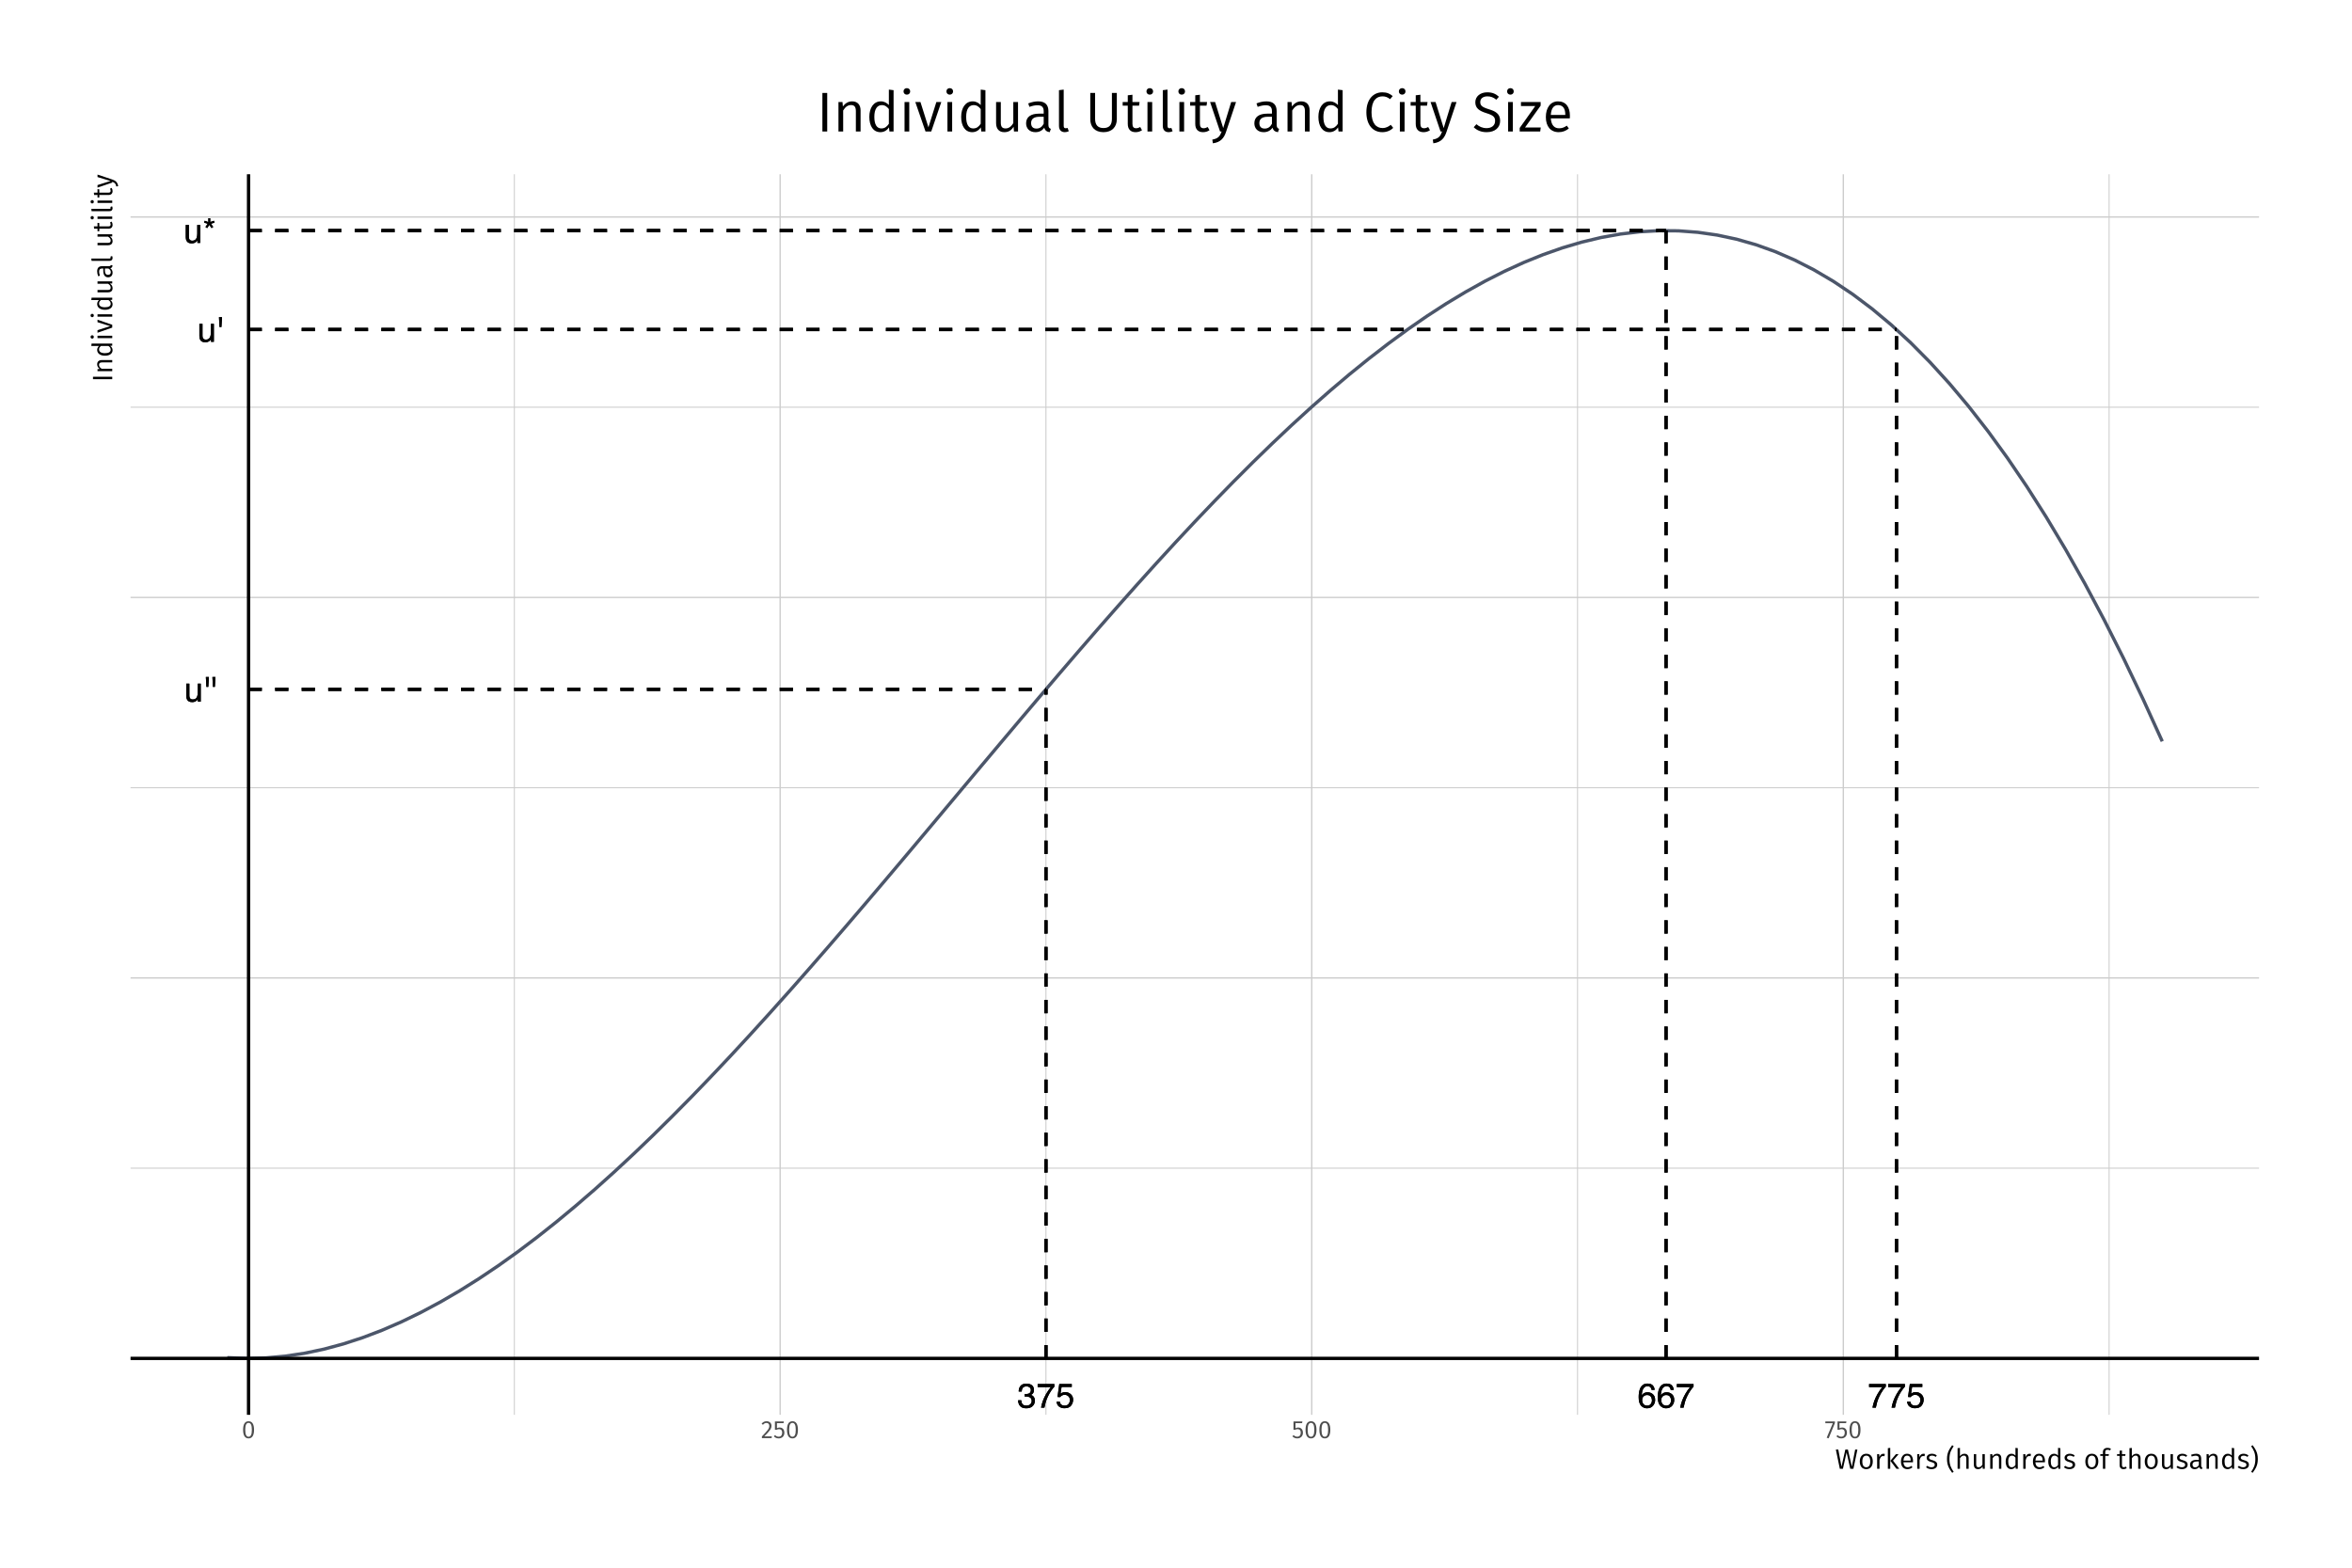 <?xml version="1.0" encoding="UTF-8"?>
<svg xmlns="http://www.w3.org/2000/svg" xmlns:xlink="http://www.w3.org/1999/xlink" width="756pt" height="504pt" viewBox="0 0 756 504" version="1.1">
<defs>
<g>
<symbol overflow="visible" id="glyph0-0">
<path style="stroke:none;" d="M 0.359 0 L 0.359 -7.922 L 6.641 -7.922 L 6.641 0 Z M 5.656 -1 L 5.656 -6.938 L 1.344 -6.938 L 1.344 -1 Z M 5.656 -1 "/>
</symbol>
<symbol overflow="visible" id="glyph0-1">
<path style="stroke:none;" d="M 1.688 -5.781 L 1.688 -1.938 C 1.688 -1.645 1.734 -1.406 1.828 -1.219 C 1.992 -0.875 2.312 -0.703 2.781 -0.703 C 3.457 -0.703 3.922 -1.004 4.172 -1.609 C 4.305 -1.93 4.375 -2.375 4.375 -2.938 L 4.375 -5.781 L 5.344 -5.781 L 5.344 0 L 4.422 0 L 4.438 -0.859 C 4.312 -0.629 4.156 -0.441 3.969 -0.297 C 3.594 0.004 3.141 0.156 2.609 0.156 C 1.785 0.156 1.227 -0.117 0.938 -0.672 C 0.77 -0.961 0.688 -1.352 0.688 -1.844 L 0.688 -5.781 Z M 3.016 -5.922 Z M 3.016 -5.922 "/>
</symbol>
<symbol overflow="visible" id="glyph0-2">
<path style="stroke:none;" d="M 1.828 -7.922 L 1.641 -4.75 L 1.016 -4.75 L 0.844 -7.922 Z M 1.828 -7.922 "/>
</symbol>
<symbol overflow="visible" id="glyph0-3">
<path style="stroke:none;" d="M 2.875 0.203 C 1.957 0.203 1.289 -0.047 0.875 -0.547 C 0.469 -1.047 0.266 -1.656 0.266 -2.375 L 1.281 -2.375 C 1.32 -1.875 1.414 -1.508 1.562 -1.281 C 1.812 -0.875 2.266 -0.672 2.922 -0.672 C 3.43 -0.672 3.844 -0.805 4.156 -1.078 C 4.469 -1.359 4.625 -1.711 4.625 -2.141 C 4.625 -2.672 4.457 -3.039 4.125 -3.25 C 3.801 -3.469 3.348 -3.578 2.766 -3.578 C 2.703 -3.578 2.633 -3.578 2.562 -3.578 C 2.5 -3.578 2.438 -3.57 2.375 -3.562 L 2.375 -4.422 C 2.477 -4.41 2.562 -4.398 2.625 -4.391 C 2.695 -4.391 2.77 -4.391 2.844 -4.391 C 3.207 -4.391 3.508 -4.445 3.75 -4.562 C 4.156 -4.77 4.359 -5.129 4.359 -5.641 C 4.359 -6.023 4.219 -6.32 3.938 -6.531 C 3.664 -6.738 3.352 -6.844 3 -6.844 C 2.344 -6.844 1.895 -6.629 1.656 -6.203 C 1.52 -5.961 1.441 -5.625 1.422 -5.188 L 0.453 -5.188 C 0.453 -5.758 0.566 -6.25 0.797 -6.656 C 1.191 -7.375 1.891 -7.734 2.891 -7.734 C 3.68 -7.734 4.289 -7.555 4.719 -7.203 C 5.145 -6.859 5.359 -6.352 5.359 -5.688 C 5.359 -5.207 5.234 -4.82 4.984 -4.531 C 4.828 -4.344 4.625 -4.195 4.375 -4.094 C 4.781 -3.988 5.094 -3.773 5.312 -3.453 C 5.539 -3.141 5.656 -2.75 5.656 -2.281 C 5.656 -1.551 5.41 -0.953 4.922 -0.484 C 4.441 -0.023 3.758 0.203 2.875 0.203 Z M 2.875 0.203 "/>
</symbol>
<symbol overflow="visible" id="glyph0-4">
<path style="stroke:none;" d="M 5.781 -7.594 L 5.781 -6.75 C 5.531 -6.508 5.195 -6.086 4.781 -5.484 C 4.375 -4.891 4.008 -4.25 3.688 -3.562 C 3.375 -2.883 3.141 -2.27 2.984 -1.719 C 2.879 -1.363 2.742 -0.789 2.578 0 L 1.5 0 C 1.75 -1.477 2.289 -2.945 3.125 -4.406 C 3.613 -5.258 4.129 -6 4.672 -6.625 L 0.406 -6.625 L 0.406 -7.594 Z M 5.781 -7.594 "/>
</symbol>
<symbol overflow="visible" id="glyph0-5">
<path style="stroke:none;" d="M 1.359 -1.969 C 1.43 -1.414 1.691 -1.031 2.141 -0.812 C 2.367 -0.707 2.633 -0.656 2.938 -0.656 C 3.508 -0.656 3.93 -0.836 4.203 -1.203 C 4.484 -1.578 4.625 -1.984 4.625 -2.422 C 4.625 -2.961 4.457 -3.379 4.125 -3.672 C 3.801 -3.973 3.41 -4.125 2.953 -4.125 C 2.617 -4.125 2.332 -4.055 2.094 -3.922 C 1.852 -3.797 1.648 -3.617 1.484 -3.391 L 0.641 -3.438 L 1.219 -7.594 L 5.234 -7.594 L 5.234 -6.656 L 1.953 -6.656 L 1.625 -4.516 C 1.801 -4.648 1.973 -4.75 2.141 -4.812 C 2.422 -4.938 2.754 -5 3.141 -5 C 3.848 -5 4.445 -4.77 4.938 -4.312 C 5.426 -3.852 5.672 -3.273 5.672 -2.578 C 5.672 -1.848 5.445 -1.203 5 -0.641 C 4.551 -0.086 3.832 0.188 2.844 0.188 C 2.207 0.188 1.645 0.008 1.156 -0.344 C 0.676 -0.695 0.41 -1.238 0.359 -1.969 Z M 1.359 -1.969 "/>
</symbol>
<symbol overflow="visible" id="glyph0-6">
<path style="stroke:none;" d="M 2.422 -7.922 L 2.422 -6.719 L 3.609 -7.125 L 3.812 -6.531 L 2.641 -6.156 L 3.375 -5.141 L 2.844 -4.75 L 2.125 -5.797 L 1.422 -4.75 L 0.875 -5.141 L 1.609 -6.156 L 0.422 -6.531 L 0.641 -7.125 L 1.797 -6.703 L 1.797 -7.922 Z M 2.422 -7.922 "/>
</symbol>
<symbol overflow="visible" id="glyph0-7">
<path style="stroke:none;" d="M 3.234 -7.75 C 4.098 -7.75 4.695 -7.523 5.031 -7.078 C 5.375 -6.629 5.547 -6.172 5.547 -5.703 L 4.578 -5.703 C 4.523 -6.004 4.438 -6.242 4.312 -6.422 C 4.07 -6.742 3.719 -6.906 3.25 -6.906 C 2.707 -6.906 2.273 -6.656 1.953 -6.156 C 1.629 -5.656 1.453 -4.938 1.422 -4 C 1.641 -4.32 1.922 -4.566 2.266 -4.734 C 2.566 -4.879 2.91 -4.953 3.297 -4.953 C 3.941 -4.953 4.504 -4.742 4.984 -4.328 C 5.473 -3.91 5.719 -3.289 5.719 -2.469 C 5.719 -1.77 5.488 -1.148 5.031 -0.609 C 4.57 -0.066 3.922 0.203 3.078 0.203 C 2.348 0.203 1.723 -0.07 1.203 -0.625 C 0.68 -1.176 0.422 -2.098 0.422 -3.391 C 0.422 -4.348 0.535 -5.164 0.766 -5.844 C 1.211 -7.113 2.035 -7.75 3.234 -7.75 Z M 3.156 -0.656 C 3.664 -0.656 4.047 -0.828 4.297 -1.172 C 4.555 -1.516 4.688 -1.922 4.688 -2.391 C 4.688 -2.785 4.57 -3.16 4.344 -3.516 C 4.113 -3.879 3.703 -4.062 3.109 -4.062 C 2.691 -4.062 2.328 -3.922 2.016 -3.641 C 1.703 -3.367 1.547 -2.953 1.547 -2.391 C 1.547 -1.898 1.688 -1.488 1.969 -1.156 C 2.258 -0.82 2.656 -0.656 3.156 -0.656 Z M 3.156 -0.656 "/>
</symbol>
<symbol overflow="visible" id="glyph1-0">
<path style="stroke:none;" d="M 4.344 -8.406 L 0.984 -8.406 L 0.984 2.797 L 4.344 2.797 Z M 3.906 -7.984 L 3.906 2.391 L 1.422 2.391 L 1.422 -7.984 Z M 2.594 -3.609 C 2.281 -3.609 1.844 -3.516 1.844 -3.297 C 1.844 -3.188 1.922 -3.109 2.047 -3.109 C 2.078 -3.109 2.109 -3.125 2.141 -3.141 C 2.281 -3.203 2.391 -3.219 2.562 -3.219 C 2.953 -3.219 3.047 -2.984 3.047 -2.672 C 3.047 -2.25 2.891 -2.094 2.312 -2.062 L 2.312 -1.391 C 2.312 -1.266 2.422 -1.188 2.516 -1.188 C 2.609 -1.188 2.719 -1.266 2.719 -1.391 L 2.719 -1.75 C 3.25 -1.828 3.484 -2.125 3.484 -2.688 C 3.484 -3.172 3.281 -3.609 2.594 -3.609 Z M 2.516 -0.953 C 2.359 -0.953 2.234 -0.844 2.234 -0.688 C 2.234 -0.516 2.359 -0.391 2.516 -0.391 C 2.688 -0.391 2.797 -0.516 2.797 -0.688 C 2.797 -0.844 2.688 -0.953 2.516 -0.953 Z M 2.516 -0.953 "/>
</symbol>
<symbol overflow="visible" id="glyph1-1">
<path style="stroke:none;" d="M 2.219 -5.422 C 1.047 -5.422 0.469 -4.453 0.469 -2.672 C 0.469 -0.891 1.047 0.094 2.219 0.094 C 3.406 0.094 3.984 -0.891 3.984 -2.656 C 3.984 -4.453 3.406 -5.422 2.219 -5.422 Z M 2.219 -4.891 C 2.906 -4.891 3.281 -4.25 3.281 -2.656 C 3.281 -1.078 2.906 -0.438 2.219 -0.438 C 1.531 -0.438 1.156 -1.078 1.156 -2.672 C 1.156 -4.25 1.531 -4.891 2.219 -4.891 Z M 2.219 -4.891 "/>
</symbol>
<symbol overflow="visible" id="glyph1-2">
<path style="stroke:none;" d="M 1.812 -5.422 C 1.156 -5.422 0.641 -5.156 0.219 -4.625 L 0.656 -4.281 C 1.016 -4.688 1.312 -4.875 1.781 -4.875 C 2.312 -4.875 2.688 -4.531 2.688 -3.938 C 2.688 -3.062 2.219 -2.531 0.312 -0.531 L 0.312 0 L 3.438 0 L 3.516 -0.562 L 1.094 -0.562 C 2.766 -2.266 3.391 -2.953 3.391 -3.969 C 3.391 -4.797 2.781 -5.422 1.812 -5.422 Z M 1.812 -5.422 "/>
</symbol>
<symbol overflow="visible" id="glyph1-3">
<path style="stroke:none;" d="M 3.438 -5.344 L 0.578 -5.344 L 0.578 -2.672 L 1.109 -2.672 C 1.375 -2.812 1.594 -2.875 1.891 -2.875 C 2.469 -2.875 2.906 -2.562 2.906 -1.734 C 2.906 -0.922 2.469 -0.453 1.781 -0.453 C 1.297 -0.453 0.953 -0.625 0.625 -0.969 L 0.219 -0.578 C 0.625 -0.156 1.109 0.094 1.781 0.094 C 2.891 0.094 3.609 -0.641 3.609 -1.719 C 3.609 -2.766 3 -3.406 2.094 -3.406 C 1.797 -3.406 1.5 -3.328 1.219 -3.188 L 1.219 -4.812 L 3.344 -4.812 Z M 3.438 -5.344 "/>
</symbol>
<symbol overflow="visible" id="glyph1-4">
<path style="stroke:none;" d="M 3.281 -5.344 L 0.203 -5.344 L 0.203 -4.797 L 2.609 -4.797 L 0.641 -0.125 L 1.266 0.078 L 3.281 -4.844 Z M 3.281 -5.344 "/>
</symbol>
<symbol overflow="visible" id="glyph2-0">
<path style="stroke:none;" d="M 4.891 -9.453 L 1.109 -9.453 L 1.109 3.156 L 4.891 3.156 Z M 4.406 -8.984 L 4.406 2.688 L 1.609 2.688 L 1.609 -8.984 Z M 2.922 -4.062 C 2.562 -4.062 2.078 -3.953 2.078 -3.703 C 2.078 -3.594 2.156 -3.5 2.297 -3.5 C 2.328 -3.5 2.359 -3.516 2.406 -3.531 C 2.562 -3.594 2.688 -3.625 2.875 -3.625 C 3.328 -3.625 3.422 -3.359 3.422 -3 C 3.422 -2.531 3.266 -2.344 2.609 -2.312 L 2.609 -1.562 C 2.609 -1.422 2.719 -1.344 2.828 -1.344 C 2.938 -1.344 3.062 -1.422 3.062 -1.562 L 3.062 -1.969 C 3.656 -2.047 3.922 -2.391 3.922 -3.031 C 3.922 -3.562 3.688 -4.062 2.922 -4.062 Z M 2.828 -1.078 C 2.656 -1.078 2.516 -0.938 2.516 -0.766 C 2.516 -0.578 2.656 -0.438 2.828 -0.438 C 3.016 -0.438 3.156 -0.578 3.156 -0.766 C 3.156 -0.938 3.016 -1.078 2.828 -1.078 Z M 2.828 -1.078 "/>
</symbol>
<symbol overflow="visible" id="glyph2-1">
<path style="stroke:none;" d="M 7.156 -6.188 L 6.438 -6.188 L 5.375 -0.688 L 4.109 -6.188 L 3.281 -6.188 L 2.047 -0.688 L 1.016 -6.188 L 0.234 -6.188 L 1.516 0 L 2.5 0 L 3.688 -5.281 L 4.875 0 L 5.875 0 Z M 7.156 -6.188 "/>
</symbol>
<symbol overflow="visible" id="glyph2-2">
<path style="stroke:none;" d="M 2.625 -4.844 C 1.297 -4.844 0.531 -3.844 0.531 -2.359 C 0.531 -0.859 1.281 0.109 2.609 0.109 C 3.938 0.109 4.703 -0.891 4.703 -2.375 C 4.703 -3.891 3.953 -4.844 2.625 -4.844 Z M 2.625 -4.234 C 3.438 -4.234 3.891 -3.625 3.891 -2.375 C 3.891 -1.109 3.422 -0.5 2.609 -0.5 C 1.797 -0.5 1.344 -1.109 1.344 -2.359 C 1.344 -3.625 1.812 -4.234 2.625 -4.234 Z M 2.625 -4.234 "/>
</symbol>
<symbol overflow="visible" id="glyph2-3">
<path style="stroke:none;" d="M 2.875 -4.844 C 2.297 -4.844 1.859 -4.469 1.609 -3.75 L 1.531 -4.734 L 0.875 -4.734 L 0.875 0 L 1.641 0 L 1.641 -2.766 C 1.859 -3.688 2.203 -4.109 2.797 -4.109 C 2.969 -4.109 3.062 -4.094 3.219 -4.047 L 3.344 -4.781 C 3.219 -4.828 3.047 -4.844 2.875 -4.844 Z M 2.875 -4.844 "/>
</symbol>
<symbol overflow="visible" id="glyph2-4">
<path style="stroke:none;" d="M 1.641 -6.734 L 0.875 -6.641 L 0.875 0 L 1.641 0 Z M 4.344 -4.734 L 3.484 -4.734 L 1.688 -2.578 L 3.641 0 L 4.547 0 L 2.531 -2.641 Z M 4.344 -4.734 "/>
</symbol>
<symbol overflow="visible" id="glyph2-5">
<path style="stroke:none;" d="M 4.406 -2.516 C 4.406 -3.953 3.75 -4.844 2.469 -4.844 C 1.266 -4.844 0.531 -3.812 0.531 -2.328 C 0.531 -0.812 1.297 0.109 2.594 0.109 C 3.25 0.109 3.766 -0.109 4.234 -0.484 L 3.891 -0.938 C 3.484 -0.641 3.125 -0.516 2.656 -0.516 C 1.938 -0.516 1.406 -0.969 1.328 -2.109 L 4.391 -2.109 C 4.391 -2.203 4.406 -2.359 4.406 -2.516 Z M 3.656 -2.656 L 1.328 -2.656 C 1.391 -3.766 1.844 -4.234 2.5 -4.234 C 3.281 -4.234 3.656 -3.688 3.656 -2.734 Z M 3.656 -2.656 "/>
</symbol>
<symbol overflow="visible" id="glyph2-6">
<path style="stroke:none;" d="M 2.141 -4.844 C 1.172 -4.844 0.453 -4.297 0.453 -3.562 C 0.453 -2.891 0.859 -2.469 1.875 -2.203 C 2.812 -1.938 3.062 -1.766 3.062 -1.266 C 3.062 -0.797 2.641 -0.5 2 -0.5 C 1.469 -0.5 1.047 -0.688 0.656 -0.969 L 0.25 -0.516 C 0.672 -0.156 1.219 0.109 2.031 0.109 C 2.984 0.109 3.859 -0.344 3.859 -1.312 C 3.859 -2.141 3.297 -2.516 2.297 -2.781 C 1.516 -2.984 1.234 -3.172 1.234 -3.578 C 1.234 -3.984 1.609 -4.234 2.156 -4.234 C 2.609 -4.234 2.969 -4.109 3.391 -3.828 L 3.719 -4.297 C 3.266 -4.641 2.781 -4.844 2.141 -4.844 Z M 2.141 -4.844 "/>
</symbol>
<symbol overflow="visible" id="glyph2-7">
<path style="stroke:none;" d=""/>
</symbol>
<symbol overflow="visible" id="glyph2-8">
<path style="stroke:none;" d="M 2.047 -7.594 C 1.172 -6.344 0.391 -5.281 0.391 -3.156 C 0.391 -1.031 1.172 0.047 2.047 1.281 L 2.531 0.969 C 1.719 -0.234 1.172 -1.219 1.172 -3.156 C 1.172 -5.094 1.719 -6.062 2.531 -7.266 Z M 2.047 -7.594 "/>
</symbol>
<symbol overflow="visible" id="glyph2-9">
<path style="stroke:none;" d="M 3.078 -4.844 C 2.469 -4.844 1.984 -4.531 1.641 -4.062 L 1.641 -6.719 L 0.875 -6.641 L 0.875 0 L 1.641 0 L 1.641 -3.391 C 1.969 -3.891 2.344 -4.25 2.891 -4.25 C 3.375 -4.25 3.688 -4.016 3.688 -3.281 L 3.688 0 L 4.438 0 L 4.438 -3.391 C 4.438 -4.281 3.938 -4.844 3.078 -4.844 Z M 3.078 -4.844 "/>
</symbol>
<symbol overflow="visible" id="glyph2-10">
<path style="stroke:none;" d="M 4.359 -4.734 L 3.594 -4.734 L 3.594 -1.344 C 3.297 -0.844 2.906 -0.5 2.359 -0.5 C 1.828 -0.5 1.594 -0.75 1.594 -1.422 L 1.594 -4.734 L 0.844 -4.734 L 0.844 -1.344 C 0.844 -0.406 1.328 0.109 2.156 0.109 C 2.844 0.109 3.297 -0.188 3.641 -0.766 L 3.703 0 L 4.359 0 Z M 4.359 -4.734 "/>
</symbol>
<symbol overflow="visible" id="glyph2-11">
<path style="stroke:none;" d="M 3.078 -4.844 C 2.438 -4.844 1.938 -4.516 1.594 -4.016 L 1.531 -4.734 L 0.875 -4.734 L 0.875 0 L 1.641 0 L 1.641 -3.375 C 1.969 -3.891 2.344 -4.25 2.891 -4.25 C 3.391 -4.25 3.688 -4.016 3.688 -3.281 L 3.688 0 L 4.438 0 L 4.438 -3.391 C 4.438 -4.297 3.938 -4.844 3.078 -4.844 Z M 3.078 -4.844 "/>
</symbol>
<symbol overflow="visible" id="glyph2-12">
<path style="stroke:none;" d="M 3.719 -6.734 L 3.719 -4.25 C 3.406 -4.578 3 -4.844 2.438 -4.844 C 1.266 -4.844 0.578 -3.797 0.578 -2.344 C 0.578 -0.859 1.219 0.109 2.359 0.109 C 2.969 0.109 3.438 -0.203 3.734 -0.672 L 3.812 0 L 4.469 0 L 4.469 -6.641 Z M 2.516 -0.5 C 1.797 -0.5 1.391 -1.094 1.391 -2.359 C 1.391 -3.625 1.859 -4.234 2.594 -4.234 C 3.094 -4.234 3.422 -3.984 3.719 -3.594 L 3.719 -1.234 C 3.406 -0.766 3.062 -0.5 2.516 -0.5 Z M 2.516 -0.5 "/>
</symbol>
<symbol overflow="visible" id="glyph2-13">
<path style="stroke:none;" d="M 2.438 -6.125 C 2.688 -6.125 2.969 -6.078 3.281 -5.938 L 3.516 -6.484 C 3.156 -6.656 2.828 -6.734 2.391 -6.734 C 1.469 -6.734 0.953 -6.188 0.953 -5.406 L 0.953 -4.734 L 0.109 -4.734 L 0.109 -4.156 L 0.953 -4.156 L 0.953 0 L 1.703 0 L 1.703 -4.156 L 2.797 -4.156 L 2.875 -4.734 L 1.703 -4.734 L 1.703 -5.422 C 1.703 -5.891 1.906 -6.125 2.438 -6.125 Z M 2.438 -6.125 "/>
</symbol>
<symbol overflow="visible" id="glyph2-14">
<path style="stroke:none;" d="M 2.922 -0.719 C 2.688 -0.578 2.5 -0.516 2.266 -0.516 C 1.844 -0.516 1.672 -0.75 1.672 -1.25 L 1.672 -4.156 L 2.734 -4.156 L 2.812 -4.734 L 1.672 -4.734 L 1.672 -5.906 L 0.922 -5.828 L 0.922 -4.734 L 0.094 -4.734 L 0.094 -4.156 L 0.922 -4.156 L 0.922 -1.219 C 0.922 -0.344 1.391 0.109 2.172 0.109 C 2.562 0.109 2.906 0 3.219 -0.203 Z M 2.922 -0.719 "/>
</symbol>
<symbol overflow="visible" id="glyph2-15">
<path style="stroke:none;" d="M 4.016 -1.094 L 4.016 -3.281 C 4.016 -4.266 3.5 -4.844 2.375 -4.844 C 1.859 -4.844 1.344 -4.734 0.781 -4.516 L 0.969 -3.953 C 1.453 -4.125 1.875 -4.219 2.234 -4.219 C 2.922 -4.219 3.266 -3.953 3.266 -3.25 L 3.266 -2.875 L 2.484 -2.875 C 1.188 -2.875 0.438 -2.328 0.438 -1.328 C 0.438 -0.484 0.984 0.109 1.922 0.109 C 2.516 0.109 3.016 -0.109 3.344 -0.625 C 3.469 -0.141 3.766 0.047 4.234 0.109 L 4.406 -0.422 C 4.156 -0.516 4.016 -0.641 4.016 -1.094 Z M 2.094 -0.469 C 1.531 -0.469 1.234 -0.781 1.234 -1.359 C 1.234 -2.031 1.703 -2.359 2.578 -2.359 L 3.266 -2.359 L 3.266 -1.234 C 2.984 -0.734 2.609 -0.469 2.094 -0.469 Z M 2.094 -0.469 "/>
</symbol>
<symbol overflow="visible" id="glyph2-16">
<path style="stroke:none;" d="M 0.859 -7.594 L 0.391 -7.266 C 1.203 -6.062 1.734 -5.094 1.734 -3.156 C 1.734 -1.219 1.203 -0.234 0.391 0.969 L 0.859 1.281 C 1.75 0.047 2.531 -1.031 2.531 -3.156 C 2.531 -5.281 1.75 -6.344 0.859 -7.594 Z M 0.859 -7.594 "/>
</symbol>
<symbol overflow="visible" id="glyph3-0">
<path style="stroke:none;" d="M -9.453 -4.891 L -9.453 -1.109 L 3.156 -1.109 L 3.156 -4.891 Z M -8.984 -4.406 L 2.688 -4.406 L 2.688 -1.609 L -8.984 -1.609 Z M -4.062 -2.922 C -4.062 -2.562 -3.953 -2.078 -3.703 -2.078 C -3.594 -2.078 -3.5 -2.156 -3.5 -2.297 C -3.5 -2.328 -3.516 -2.359 -3.531 -2.406 C -3.594 -2.562 -3.625 -2.688 -3.625 -2.875 C -3.625 -3.328 -3.359 -3.422 -3 -3.422 C -2.531 -3.422 -2.344 -3.266 -2.312 -2.609 L -1.562 -2.609 C -1.422 -2.609 -1.344 -2.719 -1.344 -2.828 C -1.344 -2.938 -1.422 -3.062 -1.562 -3.062 L -1.969 -3.062 C -2.047 -3.656 -2.391 -3.922 -3.031 -3.922 C -3.562 -3.922 -4.062 -3.688 -4.062 -2.922 Z M -1.078 -2.828 C -1.078 -2.656 -0.938 -2.516 -0.766 -2.516 C -0.578 -2.516 -0.438 -2.656 -0.438 -2.828 C -0.438 -3.016 -0.578 -3.156 -0.766 -3.156 C -0.938 -3.156 -1.078 -3.016 -1.078 -2.828 Z M -1.078 -2.828 "/>
</symbol>
<symbol overflow="visible" id="glyph3-1">
<path style="stroke:none;" d="M -6.188 -1.703 L -6.188 -0.922 L 0 -0.922 L 0 -1.703 Z M -6.188 -1.703 "/>
</symbol>
<symbol overflow="visible" id="glyph3-2">
<path style="stroke:none;" d="M -4.844 -3.078 C -4.844 -2.438 -4.516 -1.938 -4.016 -1.594 L -4.734 -1.531 L -4.734 -0.875 L 0 -0.875 L 0 -1.641 L -3.375 -1.641 C -3.891 -1.969 -4.25 -2.344 -4.25 -2.891 C -4.25 -3.391 -4.016 -3.688 -3.281 -3.688 L 0 -3.688 L 0 -4.438 L -3.391 -4.438 C -4.297 -4.438 -4.844 -3.938 -4.844 -3.078 Z M -4.844 -3.078 "/>
</symbol>
<symbol overflow="visible" id="glyph3-3">
<path style="stroke:none;" d="M -6.734 -3.719 L -4.25 -3.719 C -4.578 -3.406 -4.844 -3 -4.844 -2.438 C -4.844 -1.266 -3.797 -0.578 -2.344 -0.578 C -0.859 -0.578 0.109 -1.219 0.109 -2.359 C 0.109 -2.969 -0.203 -3.438 -0.672 -3.734 L 0 -3.812 L 0 -4.469 L -6.641 -4.469 Z M -0.5 -2.516 C -0.5 -1.797 -1.094 -1.391 -2.359 -1.391 C -3.625 -1.391 -4.234 -1.859 -4.234 -2.594 C -4.234 -3.094 -3.984 -3.422 -3.594 -3.719 L -1.234 -3.719 C -0.766 -3.406 -0.5 -3.062 -0.5 -2.516 Z M -0.5 -2.516 "/>
</symbol>
<symbol overflow="visible" id="glyph3-4">
<path style="stroke:none;" d="M -6.969 -1.25 C -6.969 -0.938 -6.734 -0.719 -6.438 -0.719 C -6.141 -0.719 -5.922 -0.938 -5.922 -1.25 C -5.922 -1.578 -6.141 -1.797 -6.438 -1.797 C -6.734 -1.797 -6.969 -1.578 -6.969 -1.25 Z M -4.734 -1.641 L -4.734 -0.875 L 0 -0.875 L 0 -1.641 Z M -4.734 -1.641 "/>
</symbol>
<symbol overflow="visible" id="glyph3-5">
<path style="stroke:none;" d="M -4.734 -4.281 L -4.734 -3.484 L -0.672 -2.219 L -4.734 -0.922 L -4.734 -0.094 L 0 -1.75 L 0 -2.656 Z M -4.734 -4.281 "/>
</symbol>
<symbol overflow="visible" id="glyph3-6">
<path style="stroke:none;" d="M -4.734 -4.359 L -4.734 -3.594 L -1.344 -3.594 C -0.844 -3.297 -0.5 -2.906 -0.5 -2.359 C -0.5 -1.828 -0.75 -1.594 -1.422 -1.594 L -4.734 -1.594 L -4.734 -0.844 L -1.344 -0.844 C -0.406 -0.844 0.109 -1.328 0.109 -2.156 C 0.109 -2.844 -0.188 -3.297 -0.766 -3.641 L 0 -3.703 L 0 -4.359 Z M -4.734 -4.359 "/>
</symbol>
<symbol overflow="visible" id="glyph3-7">
<path style="stroke:none;" d="M -1.094 -4.016 L -3.281 -4.016 C -4.266 -4.016 -4.844 -3.5 -4.844 -2.375 C -4.844 -1.859 -4.734 -1.344 -4.516 -0.781 L -3.953 -0.969 C -4.125 -1.453 -4.219 -1.875 -4.219 -2.234 C -4.219 -2.922 -3.953 -3.266 -3.25 -3.266 L -2.875 -3.266 L -2.875 -2.484 C -2.875 -1.188 -2.328 -0.438 -1.328 -0.438 C -0.484 -0.438 0.109 -0.984 0.109 -1.922 C 0.109 -2.516 -0.109 -3.016 -0.625 -3.344 C -0.141 -3.469 0.047 -3.766 0.109 -4.234 L -0.422 -4.406 C -0.516 -4.156 -0.641 -4.016 -1.094 -4.016 Z M -0.469 -2.094 C -0.469 -1.531 -0.781 -1.234 -1.359 -1.234 C -2.031 -1.234 -2.359 -1.703 -2.359 -2.578 L -2.359 -3.266 L -1.234 -3.266 C -0.734 -2.984 -0.469 -2.609 -0.469 -2.094 Z M -0.469 -2.094 "/>
</symbol>
<symbol overflow="visible" id="glyph3-8">
<path style="stroke:none;" d="M 0.109 -1.781 C 0.109 -2.016 0.047 -2.234 -0.047 -2.406 L -0.578 -2.219 C -0.547 -2.125 -0.516 -2.031 -0.516 -1.906 C -0.516 -1.688 -0.656 -1.594 -0.922 -1.594 L -6.734 -1.594 L -6.641 -0.844 L -0.906 -0.844 C -0.25 -0.844 0.109 -1.203 0.109 -1.781 Z M 0.109 -1.781 "/>
</symbol>
<symbol overflow="visible" id="glyph3-9">
<path style="stroke:none;" d=""/>
</symbol>
<symbol overflow="visible" id="glyph3-10">
<path style="stroke:none;" d="M -0.719 -2.922 C -0.578 -2.688 -0.516 -2.5 -0.516 -2.266 C -0.516 -1.844 -0.75 -1.672 -1.25 -1.672 L -4.156 -1.672 L -4.156 -2.734 L -4.734 -2.812 L -4.734 -1.672 L -5.906 -1.672 L -5.828 -0.922 L -4.734 -0.922 L -4.734 -0.094 L -4.156 -0.094 L -4.156 -0.922 L -1.219 -0.922 C -0.344 -0.922 0.109 -1.391 0.109 -2.172 C 0.109 -2.562 0 -2.906 -0.203 -3.219 Z M -0.719 -2.922 "/>
</symbol>
<symbol overflow="visible" id="glyph3-11">
<path style="stroke:none;" d="M -4.734 -4.281 L -4.734 -3.484 L -0.547 -2.219 L -4.734 -0.906 L -4.734 -0.094 L 0 -1.703 L 0 -1.969 C 0.75 -1.688 1.125 -1.422 1.312 -0.453 L 1.906 -0.547 C 1.734 -1.812 1.031 -2.344 0.031 -2.688 Z M -4.734 -4.281 "/>
</symbol>
<symbol overflow="visible" id="glyph4-0">
<path style="stroke:none;" d="M 9.781 -18.906 L 2.219 -18.906 L 2.219 6.297 L 9.781 6.297 Z M 8.797 -17.969 L 8.797 5.359 L 3.203 5.359 L 3.203 -17.969 Z M 5.828 -8.125 C 5.125 -8.125 4.156 -7.906 4.156 -7.422 C 4.156 -7.188 4.312 -7 4.594 -7 C 4.656 -7 4.734 -7.016 4.828 -7.062 C 5.125 -7.203 5.375 -7.25 5.766 -7.25 C 6.656 -7.25 6.859 -6.719 6.859 -6.016 C 6.859 -5.062 6.516 -4.703 5.219 -4.625 L 5.219 -3.109 C 5.219 -2.844 5.438 -2.688 5.672 -2.688 C 5.891 -2.688 6.125 -2.844 6.125 -3.109 L 6.125 -3.922 C 7.328 -4.109 7.828 -4.781 7.828 -6.047 C 7.828 -7.125 7.375 -8.125 5.828 -8.125 Z M 5.672 -2.156 C 5.312 -2.156 5.047 -1.891 5.047 -1.531 C 5.047 -1.156 5.312 -0.859 5.672 -0.859 C 6.031 -0.859 6.297 -1.156 6.297 -1.531 C 6.297 -1.891 6.031 -2.156 5.672 -2.156 Z M 5.672 -2.156 "/>
</symbol>
<symbol overflow="visible" id="glyph4-1">
<path style="stroke:none;" d="M 3.406 -12.391 L 1.859 -12.391 L 1.859 0 L 3.406 0 Z M 3.406 -12.391 "/>
</symbol>
<symbol overflow="visible" id="glyph4-2">
<path style="stroke:none;" d="M 6.156 -9.688 C 4.875 -9.688 3.891 -9.016 3.188 -8.047 L 3.062 -9.469 L 1.766 -9.469 L 1.766 0 L 3.281 0 L 3.281 -6.75 C 3.922 -7.797 4.688 -8.5 5.797 -8.5 C 6.766 -8.5 7.359 -8.031 7.359 -6.562 L 7.359 0 L 8.875 0 L 8.875 -6.781 C 8.875 -8.594 7.891 -9.688 6.156 -9.688 Z M 6.156 -9.688 "/>
</symbol>
<symbol overflow="visible" id="glyph4-3">
<path style="stroke:none;" d="M 7.438 -13.469 L 7.438 -8.5 C 6.828 -9.141 6.016 -9.688 4.859 -9.688 C 2.531 -9.688 1.156 -7.594 1.156 -4.703 C 1.156 -1.734 2.438 0.219 4.719 0.219 C 5.922 0.219 6.875 -0.391 7.469 -1.328 L 7.625 0 L 8.953 0 L 8.953 -13.281 Z M 5.016 -0.984 C 3.594 -0.984 2.766 -2.203 2.766 -4.719 C 2.766 -7.234 3.703 -8.484 5.188 -8.484 C 6.172 -8.484 6.859 -7.969 7.438 -7.203 L 7.438 -2.484 C 6.797 -1.531 6.125 -0.984 5.016 -0.984 Z M 5.016 -0.984 "/>
</symbol>
<symbol overflow="visible" id="glyph4-4">
<path style="stroke:none;" d="M 2.5 -13.938 C 1.875 -13.938 1.438 -13.484 1.438 -12.891 C 1.438 -12.297 1.875 -11.844 2.5 -11.844 C 3.156 -11.844 3.578 -12.297 3.578 -12.891 C 3.578 -13.484 3.156 -13.938 2.5 -13.938 Z M 3.281 -9.469 L 1.766 -9.469 L 1.766 0 L 3.281 0 Z M 3.281 -9.469 "/>
</symbol>
<symbol overflow="visible" id="glyph4-5">
<path style="stroke:none;" d="M 8.562 -9.469 L 6.969 -9.469 L 4.422 -1.344 L 1.859 -9.469 L 0.203 -9.469 L 3.484 0 L 5.328 0 Z M 8.562 -9.469 "/>
</symbol>
<symbol overflow="visible" id="glyph4-6">
<path style="stroke:none;" d="M 8.719 -9.469 L 7.203 -9.469 L 7.203 -2.688 C 6.609 -1.688 5.812 -0.984 4.734 -0.984 C 3.656 -0.984 3.188 -1.5 3.188 -2.844 L 3.188 -9.469 L 1.672 -9.469 L 1.672 -2.688 C 1.672 -0.828 2.641 0.219 4.312 0.219 C 5.688 0.219 6.594 -0.375 7.297 -1.531 L 7.422 0 L 8.719 0 Z M 8.719 -9.469 "/>
</symbol>
<symbol overflow="visible" id="glyph4-7">
<path style="stroke:none;" d="M 8.031 -2.172 L 8.031 -6.562 C 8.031 -8.531 7 -9.688 4.75 -9.688 C 3.703 -9.688 2.688 -9.469 1.547 -9.031 L 1.922 -7.922 C 2.891 -8.266 3.766 -8.438 4.484 -8.438 C 5.844 -8.438 6.516 -7.906 6.516 -6.5 L 6.516 -5.734 L 4.969 -5.734 C 2.375 -5.734 0.859 -4.656 0.859 -2.641 C 0.859 -0.953 1.984 0.219 3.859 0.219 C 5.016 0.219 6.031 -0.234 6.703 -1.234 C 6.953 -0.281 7.547 0.094 8.453 0.219 L 8.812 -0.844 C 8.312 -1.031 8.031 -1.297 8.031 -2.172 Z M 4.188 -0.938 C 3.062 -0.938 2.469 -1.562 2.469 -2.719 C 2.469 -4.062 3.406 -4.734 5.172 -4.734 L 6.516 -4.734 L 6.516 -2.484 C 5.969 -1.453 5.219 -0.938 4.188 -0.938 Z M 4.188 -0.938 "/>
</symbol>
<symbol overflow="visible" id="glyph4-8">
<path style="stroke:none;" d="M 3.562 0.219 C 4.031 0.219 4.484 0.094 4.828 -0.094 L 4.422 -1.156 C 4.25 -1.078 4.047 -1.047 3.812 -1.047 C 3.359 -1.047 3.188 -1.312 3.188 -1.844 L 3.188 -13.469 L 1.672 -13.281 L 1.672 -1.797 C 1.672 -0.484 2.406 0.219 3.562 0.219 Z M 3.562 0.219 "/>
</symbol>
<symbol overflow="visible" id="glyph4-9">
<path style="stroke:none;" d=""/>
</symbol>
<symbol overflow="visible" id="glyph4-10">
<path style="stroke:none;" d="M 10.203 -12.391 L 8.625 -12.391 L 8.625 -4.062 C 8.625 -2.125 7.781 -1.109 5.922 -1.109 C 4.094 -1.109 3.219 -2.125 3.219 -4.062 L 3.219 -12.391 L 1.672 -12.391 L 1.672 -3.938 C 1.672 -1.516 3.109 0.219 5.922 0.219 C 8.688 0.219 10.203 -1.516 10.203 -3.938 Z M 10.203 -12.391 "/>
</symbol>
<symbol overflow="visible" id="glyph4-11">
<path style="stroke:none;" d="M 5.844 -1.438 C 5.375 -1.172 4.984 -1.047 4.531 -1.047 C 3.688 -1.047 3.344 -1.516 3.344 -2.5 L 3.344 -8.297 L 5.469 -8.297 L 5.641 -9.469 L 3.344 -9.469 L 3.344 -11.812 L 1.844 -11.641 L 1.844 -9.469 L 0.203 -9.469 L 0.203 -8.297 L 1.844 -8.297 L 1.844 -2.438 C 1.844 -0.703 2.766 0.219 4.344 0.219 C 5.125 0.219 5.812 0 6.422 -0.406 Z M 5.844 -1.438 "/>
</symbol>
<symbol overflow="visible" id="glyph4-12">
<path style="stroke:none;" d="M 8.547 -9.469 L 6.984 -9.469 L 4.422 -1.094 L 1.812 -9.469 L 0.203 -9.469 L 3.406 0 L 3.922 0 C 3.359 1.516 2.844 2.25 0.922 2.609 L 1.094 3.797 C 3.641 3.469 4.703 2.062 5.359 0.047 Z M 8.547 -9.469 "/>
</symbol>
<symbol overflow="visible" id="glyph4-13">
<path style="stroke:none;" d="M 6.156 -12.594 C 3.344 -12.594 1.047 -10.406 1.047 -6.188 C 1.047 -2.031 3.203 0.219 6.172 0.219 C 7.812 0.219 8.969 -0.453 9.672 -1.156 L 8.891 -2.141 C 8.172 -1.609 7.422 -1.109 6.234 -1.109 C 4.25 -1.109 2.703 -2.578 2.703 -6.188 C 2.703 -9.984 4.297 -11.297 6.25 -11.297 C 7.141 -11.297 7.891 -11.016 8.672 -10.391 L 9.516 -11.391 C 8.547 -12.172 7.688 -12.594 6.156 -12.594 Z M 6.156 -12.594 "/>
</symbol>
<symbol overflow="visible" id="glyph4-14">
<path style="stroke:none;" d="M 4.844 -12.594 C 2.594 -12.594 1.016 -11.266 1.016 -9.406 C 1.016 -7.531 2.219 -6.609 4.641 -5.875 C 6.766 -5.219 7.375 -4.656 7.375 -3.391 C 7.375 -1.859 6.156 -1.078 4.641 -1.078 C 3.281 -1.078 2.297 -1.562 1.375 -2.344 L 0.5 -1.375 C 1.531 -0.375 2.891 0.219 4.656 0.219 C 7.375 0.219 9 -1.281 9 -3.438 C 9 -5.766 7.391 -6.547 5.359 -7.156 C 3.125 -7.844 2.609 -8.375 2.609 -9.469 C 2.609 -10.672 3.594 -11.297 4.906 -11.297 C 5.953 -11.297 6.828 -10.984 7.766 -10.219 L 8.609 -11.172 C 7.594 -12.094 6.531 -12.594 4.844 -12.594 Z M 4.844 -12.594 "/>
</symbol>
<symbol overflow="visible" id="glyph4-15">
<path style="stroke:none;" d="M 7.203 -9.469 L 0.875 -9.469 L 0.875 -8.188 L 5.469 -8.188 L 0.469 -1.141 L 0.469 0 L 7.062 0 L 7.234 -1.281 L 2.172 -1.281 L 7.203 -8.312 Z M 7.203 -9.469 "/>
</symbol>
<symbol overflow="visible" id="glyph4-16">
<path style="stroke:none;" d="M 8.797 -5.047 C 8.797 -7.906 7.484 -9.688 4.953 -9.688 C 2.531 -9.688 1.062 -7.609 1.062 -4.641 C 1.062 -1.641 2.594 0.219 5.203 0.219 C 6.5 0.219 7.547 -0.234 8.453 -0.969 L 7.797 -1.875 C 6.969 -1.297 6.266 -1.031 5.312 -1.031 C 3.875 -1.031 2.828 -1.922 2.656 -4.219 L 8.766 -4.219 C 8.781 -4.406 8.797 -4.719 8.797 -5.047 Z M 7.312 -5.328 L 2.656 -5.328 C 2.797 -7.547 3.672 -8.484 4.984 -8.484 C 6.547 -8.484 7.312 -7.375 7.312 -5.469 Z M 7.312 -5.328 "/>
</symbol>
</g>
<clipPath id="clip1">
  <path d="M 41.965 375 L 726.113 375 L 726.113 376 L 41.965 376 Z M 41.965 375 "/>
</clipPath>
<clipPath id="clip2">
  <path d="M 41.965 253 L 726.113 253 L 726.113 254 L 41.965 254 Z M 41.965 253 "/>
</clipPath>
<clipPath id="clip3">
  <path d="M 41.965 130 L 726.113 130 L 726.113 132 L 41.965 132 Z M 41.965 130 "/>
</clipPath>
<clipPath id="clip4">
  <path d="M 165 56.031 L 166 56.031 L 166 454.844 L 165 454.844 Z M 165 56.031 "/>
</clipPath>
<clipPath id="clip5">
  <path d="M 336 56.031 L 337 56.031 L 337 454.844 L 336 454.844 Z M 336 56.031 "/>
</clipPath>
<clipPath id="clip6">
  <path d="M 506 56.031 L 508 56.031 L 508 454.844 L 506 454.844 Z M 506 56.031 "/>
</clipPath>
<clipPath id="clip7">
  <path d="M 677 56.031 L 679 56.031 L 679 454.844 L 677 454.844 Z M 677 56.031 "/>
</clipPath>
<clipPath id="clip8">
  <path d="M 41.965 436 L 726.113 436 L 726.113 437 L 41.965 437 Z M 41.965 436 "/>
</clipPath>
<clipPath id="clip9">
  <path d="M 41.965 314 L 726.113 314 L 726.113 315 L 41.965 315 Z M 41.965 314 "/>
</clipPath>
<clipPath id="clip10">
  <path d="M 41.965 191 L 726.113 191 L 726.113 193 L 41.965 193 Z M 41.965 191 "/>
</clipPath>
<clipPath id="clip11">
  <path d="M 41.965 69 L 726.113 69 L 726.113 70 L 41.965 70 Z M 41.965 69 "/>
</clipPath>
<clipPath id="clip12">
  <path d="M 79 56.031 L 81 56.031 L 81 454.844 L 79 454.844 Z M 79 56.031 "/>
</clipPath>
<clipPath id="clip13">
  <path d="M 250 56.031 L 251 56.031 L 251 454.844 L 250 454.844 Z M 250 56.031 "/>
</clipPath>
<clipPath id="clip14">
  <path d="M 421 56.031 L 422 56.031 L 422 454.844 L 421 454.844 Z M 421 56.031 "/>
</clipPath>
<clipPath id="clip15">
  <path d="M 592 56.031 L 593 56.031 L 593 454.844 L 592 454.844 Z M 592 56.031 "/>
</clipPath>
<clipPath id="clip16">
  <path d="M 79 56.031 L 81 56.031 L 81 454.844 L 79 454.844 Z M 79 56.031 "/>
</clipPath>
<clipPath id="clip17">
  <path d="M 41.965 436 L 726.113 436 L 726.113 438 L 41.965 438 Z M 41.965 436 "/>
</clipPath>
</defs>
<g id="surface64">
<rect x="0" y="0" width="756" height="504" style="fill:rgb(100%,100%,100%);fill-opacity:1;stroke:none;"/>
<g clip-path="url(#clip1)" clip-rule="nonzero">
<path style="fill:none;stroke-width:0.32;stroke-linecap:butt;stroke-linejoin:round;stroke:rgb(80%,80%,80%);stroke-opacity:1;stroke-miterlimit:10;" d="M 41.965 375.559 L 726.113 375.559 "/>
</g>
<g clip-path="url(#clip2)" clip-rule="nonzero">
<path style="fill:none;stroke-width:0.32;stroke-linecap:butt;stroke-linejoin:round;stroke:rgb(80%,80%,80%);stroke-opacity:1;stroke-miterlimit:10;" d="M 41.965 253.242 L 726.113 253.242 "/>
</g>
<g clip-path="url(#clip3)" clip-rule="nonzero">
<path style="fill:none;stroke-width:0.32;stroke-linecap:butt;stroke-linejoin:round;stroke:rgb(80%,80%,80%);stroke-opacity:1;stroke-miterlimit:10;" d="M 41.965 130.926 L 726.113 130.926 "/>
</g>
<g clip-path="url(#clip4)" clip-rule="nonzero">
<path style="fill:none;stroke-width:0.32;stroke-linecap:butt;stroke-linejoin:round;stroke:rgb(80%,80%,80%);stroke-opacity:1;stroke-miterlimit:10;" d="M 165.328 454.844 L 165.328 56.031 "/>
</g>
<g clip-path="url(#clip5)" clip-rule="nonzero">
<path style="fill:none;stroke-width:0.32;stroke-linecap:butt;stroke-linejoin:round;stroke:rgb(80%,80%,80%);stroke-opacity:1;stroke-miterlimit:10;" d="M 336.195 454.844 L 336.195 56.031 "/>
</g>
<g clip-path="url(#clip6)" clip-rule="nonzero">
<path style="fill:none;stroke-width:0.32;stroke-linecap:butt;stroke-linejoin:round;stroke:rgb(80%,80%,80%);stroke-opacity:1;stroke-miterlimit:10;" d="M 507.062 454.844 L 507.062 56.031 "/>
</g>
<g clip-path="url(#clip7)" clip-rule="nonzero">
<path style="fill:none;stroke-width:0.32;stroke-linecap:butt;stroke-linejoin:round;stroke:rgb(80%,80%,80%);stroke-opacity:1;stroke-miterlimit:10;" d="M 677.93 454.844 L 677.93 56.031 "/>
</g>
<g clip-path="url(#clip8)" clip-rule="nonzero">
<path style="fill:none;stroke-width:0.427;stroke-linecap:butt;stroke-linejoin:round;stroke:rgb(80%,80%,80%);stroke-opacity:1;stroke-miterlimit:10;" d="M 41.965 436.715 L 726.113 436.715 "/>
</g>
<g clip-path="url(#clip9)" clip-rule="nonzero">
<path style="fill:none;stroke-width:0.427;stroke-linecap:butt;stroke-linejoin:round;stroke:rgb(80%,80%,80%);stroke-opacity:1;stroke-miterlimit:10;" d="M 41.965 314.398 L 726.113 314.398 "/>
</g>
<g clip-path="url(#clip10)" clip-rule="nonzero">
<path style="fill:none;stroke-width:0.427;stroke-linecap:butt;stroke-linejoin:round;stroke:rgb(80%,80%,80%);stroke-opacity:1;stroke-miterlimit:10;" d="M 41.965 192.082 L 726.113 192.082 "/>
</g>
<g clip-path="url(#clip11)" clip-rule="nonzero">
<path style="fill:none;stroke-width:0.427;stroke-linecap:butt;stroke-linejoin:round;stroke:rgb(80%,80%,80%);stroke-opacity:1;stroke-miterlimit:10;" d="M 41.965 69.766 L 726.113 69.766 "/>
</g>
<g clip-path="url(#clip12)" clip-rule="nonzero">
<path style="fill:none;stroke-width:0.427;stroke-linecap:butt;stroke-linejoin:round;stroke:rgb(80%,80%,80%);stroke-opacity:1;stroke-miterlimit:10;" d="M 79.895 454.844 L 79.895 56.031 "/>
</g>
<g clip-path="url(#clip13)" clip-rule="nonzero">
<path style="fill:none;stroke-width:0.427;stroke-linecap:butt;stroke-linejoin:round;stroke:rgb(80%,80%,80%);stroke-opacity:1;stroke-miterlimit:10;" d="M 250.762 454.844 L 250.762 56.031 "/>
</g>
<g clip-path="url(#clip14)" clip-rule="nonzero">
<path style="fill:none;stroke-width:0.427;stroke-linecap:butt;stroke-linejoin:round;stroke:rgb(80%,80%,80%);stroke-opacity:1;stroke-miterlimit:10;" d="M 421.629 454.844 L 421.629 56.031 "/>
</g>
<g clip-path="url(#clip15)" clip-rule="nonzero">
<path style="fill:none;stroke-width:0.427;stroke-linecap:butt;stroke-linejoin:round;stroke:rgb(80%,80%,80%);stroke-opacity:1;stroke-miterlimit:10;" d="M 592.496 454.844 L 592.496 56.031 "/>
</g>
<path style="fill:none;stroke-width:1.067;stroke-linecap:butt;stroke-linejoin:round;stroke:rgb(29.804%,33.725%,41.569%);stroke-opacity:1;stroke-miterlimit:10;" d="M 73.062 436.473 L 79.281 436.715 L 85.5 436.551 L 91.719 435.992 L 97.941 435.051 L 104.16 433.734 L 110.379 432.055 L 116.598 430.027 L 122.816 427.66 L 129.039 424.961 L 135.258 421.945 L 141.477 418.625 L 147.695 415.008 L 153.914 411.105 L 160.137 406.93 L 166.355 402.492 L 172.574 397.801 L 178.793 392.871 L 185.012 387.711 L 191.234 382.336 L 197.453 376.75 L 203.672 370.969 L 209.891 365.004 L 216.109 358.863 L 222.332 352.562 L 228.551 346.105 L 234.77 339.512 L 240.988 332.785 L 247.207 325.941 L 253.43 318.992 L 259.648 311.945 L 265.867 304.812 L 272.086 297.602 L 278.305 290.332 L 284.527 283.008 L 290.746 275.645 L 296.965 268.25 L 303.184 260.836 L 309.402 253.414 L 315.625 245.992 L 321.844 238.59 L 328.062 231.211 L 334.281 223.867 L 340.5 216.57 L 346.723 209.332 L 352.941 202.164 L 359.16 195.074 L 365.379 188.078 L 371.598 181.184 L 377.82 174.402 L 384.039 167.746 L 390.258 161.227 L 396.477 154.852 L 402.695 148.637 L 408.918 142.59 L 415.137 136.723 L 421.355 131.047 L 427.574 125.574 L 433.793 120.312 L 440.016 115.277 L 446.234 110.477 L 452.453 105.922 L 458.672 101.625 L 464.891 97.594 L 471.113 93.848 L 477.332 90.387 L 483.551 87.23 L 489.77 84.387 L 495.988 81.867 L 502.211 79.68 L 508.43 77.84 L 514.648 76.355 L 520.867 75.242 L 527.086 74.508 L 533.309 74.16 L 539.527 74.215 L 545.746 74.684 L 551.965 75.574 L 558.184 76.898 L 564.406 78.672 L 570.625 80.898 L 576.844 83.594 L 583.062 86.766 L 589.281 90.43 L 595.504 94.594 L 601.723 99.27 L 607.941 104.469 L 614.16 110.199 L 620.379 116.477 L 626.602 123.312 L 632.82 130.711 L 639.039 138.691 L 645.258 147.258 L 651.477 156.426 L 657.699 166.207 L 663.918 176.609 L 670.137 187.645 L 676.355 199.324 L 682.574 211.66 L 688.793 224.664 L 695.016 238.344 "/>
<g clip-path="url(#clip16)" clip-rule="nonzero">
<path style="fill:none;stroke-width:1.067;stroke-linecap:butt;stroke-linejoin:round;stroke:rgb(0%,0%,0%);stroke-opacity:1;stroke-miterlimit:10;" d="M 79.895 454.844 L 79.895 56.031 "/>
</g>
<g clip-path="url(#clip17)" clip-rule="nonzero">
<path style="fill:none;stroke-width:1.067;stroke-linecap:butt;stroke-linejoin:round;stroke:rgb(0%,0%,0%);stroke-opacity:1;stroke-miterlimit:10;" d="M 41.965 436.715 L 726.113 436.715 "/>
</g>
<path style="fill:none;stroke-width:1.067;stroke-linecap:butt;stroke-linejoin:round;stroke:rgb(0%,0%,0%);stroke-opacity:1;stroke-dasharray:4.268,4.268;stroke-miterlimit:10;" d="M 609.582 436.715 L 609.582 105.93 "/>
<path style="fill:none;stroke-width:1.067;stroke-linecap:butt;stroke-linejoin:round;stroke:rgb(0%,0%,0%);stroke-opacity:1;stroke-dasharray:4.268,4.268;stroke-miterlimit:10;" d="M 609.582 436.715 L 609.582 105.93 "/>
<path style="fill:none;stroke-width:1.067;stroke-linecap:butt;stroke-linejoin:round;stroke:rgb(0%,0%,0%);stroke-opacity:1;stroke-dasharray:4.268,4.268;stroke-miterlimit:10;" d="M 79.895 105.93 L 609.582 105.93 "/>
<path style="fill:none;stroke-width:1.067;stroke-linecap:butt;stroke-linejoin:round;stroke:rgb(0%,0%,0%);stroke-opacity:1;stroke-dasharray:4.268,4.268;stroke-miterlimit:10;" d="M 79.895 105.93 L 609.582 105.93 "/>
<path style="fill:none;stroke-width:1.067;stroke-linecap:butt;stroke-linejoin:round;stroke:rgb(0%,0%,0%);stroke-opacity:1;stroke-dasharray:4.268,4.268;stroke-miterlimit:10;" d="M 535.504 436.715 L 535.504 74.133 "/>
<path style="fill:none;stroke-width:1.067;stroke-linecap:butt;stroke-linejoin:round;stroke:rgb(0%,0%,0%);stroke-opacity:1;stroke-dasharray:4.268,4.268;stroke-miterlimit:10;" d="M 535.504 436.715 L 535.504 74.133 "/>
<path style="fill:none;stroke-width:1.067;stroke-linecap:butt;stroke-linejoin:round;stroke:rgb(0%,0%,0%);stroke-opacity:1;stroke-dasharray:4.268,4.268;stroke-miterlimit:10;" d="M 79.895 74.133 L 535.504 74.133 "/>
<path style="fill:none;stroke-width:1.067;stroke-linecap:butt;stroke-linejoin:round;stroke:rgb(0%,0%,0%);stroke-opacity:1;stroke-dasharray:4.268,4.268;stroke-miterlimit:10;" d="M 79.895 74.133 L 535.504 74.133 "/>
<path style="fill:none;stroke-width:1.067;stroke-linecap:butt;stroke-linejoin:round;stroke:rgb(0%,0%,0%);stroke-opacity:1;stroke-dasharray:4.268,4.268;stroke-miterlimit:10;" d="M 336.195 436.715 L 336.195 221.613 "/>
<path style="fill:none;stroke-width:1.067;stroke-linecap:butt;stroke-linejoin:round;stroke:rgb(0%,0%,0%);stroke-opacity:1;stroke-dasharray:4.268,4.268;stroke-miterlimit:10;" d="M 336.195 436.715 L 336.195 221.613 "/>
<path style="fill:none;stroke-width:1.067;stroke-linecap:butt;stroke-linejoin:round;stroke:rgb(0%,0%,0%);stroke-opacity:1;stroke-dasharray:4.268,4.268;stroke-miterlimit:10;" d="M 79.895 221.613 L 336.195 221.613 "/>
<path style="fill:none;stroke-width:1.067;stroke-linecap:butt;stroke-linejoin:round;stroke:rgb(0%,0%,0%);stroke-opacity:1;stroke-dasharray:4.268,4.268;stroke-miterlimit:10;" d="M 79.895 221.613 L 336.195 221.613 "/>
<g style="fill:rgb(0%,0%,0%);fill-opacity:1;">
  <use xlink:href="#glyph0-1" x="59.184" y="225.574"/>
  <use xlink:href="#glyph0-2" x="65.323" y="225.574"/>
  <use xlink:href="#glyph0-2" x="67.431" y="225.574"/>
</g>
<g style="fill:rgb(0%,0%,0%);fill-opacity:1;">
  <use xlink:href="#glyph0-1" x="59.184" y="225.574"/>
  <use xlink:href="#glyph0-2" x="65.323" y="225.574"/>
  <use xlink:href="#glyph0-2" x="67.431" y="225.574"/>
</g>
<g style="fill:rgb(0%,0%,0%);fill-opacity:1;">
  <use xlink:href="#glyph0-3" x="326.984" y="452.555"/>
  <use xlink:href="#glyph0-4" x="333.124" y="452.555"/>
  <use xlink:href="#glyph0-5" x="339.264" y="452.555"/>
</g>
<g style="fill:rgb(0%,0%,0%);fill-opacity:1;">
  <use xlink:href="#glyph0-3" x="326.984" y="452.555"/>
  <use xlink:href="#glyph0-4" x="333.124" y="452.555"/>
  <use xlink:href="#glyph0-5" x="339.264" y="452.555"/>
</g>
<g style="fill:rgb(0%,0%,0%);fill-opacity:1;">
  <use xlink:href="#glyph0-1" x="63.398" y="109.887"/>
  <use xlink:href="#glyph0-2" x="69.538" y="109.887"/>
</g>
<g style="fill:rgb(0%,0%,0%);fill-opacity:1;">
  <use xlink:href="#glyph0-1" x="63.398" y="109.887"/>
  <use xlink:href="#glyph0-2" x="69.538" y="109.887"/>
</g>
<g style="fill:rgb(0%,0%,0%);fill-opacity:1;">
  <use xlink:href="#glyph0-4" x="600.371" y="452.555"/>
  <use xlink:href="#glyph0-4" x="606.511" y="452.555"/>
  <use xlink:href="#glyph0-5" x="612.651" y="452.555"/>
</g>
<g style="fill:rgb(0%,0%,0%);fill-opacity:1;">
  <use xlink:href="#glyph0-4" x="600.371" y="452.555"/>
  <use xlink:href="#glyph0-4" x="606.511" y="452.555"/>
  <use xlink:href="#glyph0-5" x="612.651" y="452.555"/>
</g>
<g style="fill:rgb(0%,0%,0%);fill-opacity:1;">
  <use xlink:href="#glyph0-1" x="59.023" y="78.094"/>
  <use xlink:href="#glyph0-6" x="65.163" y="78.094"/>
</g>
<g style="fill:rgb(0%,0%,0%);fill-opacity:1;">
  <use xlink:href="#glyph0-1" x="59.023" y="78.094"/>
  <use xlink:href="#glyph0-6" x="65.163" y="78.094"/>
</g>
<g style="fill:rgb(0%,0%,0%);fill-opacity:1;">
  <use xlink:href="#glyph0-7" x="526.293" y="452.555"/>
  <use xlink:href="#glyph0-7" x="532.433" y="452.555"/>
  <use xlink:href="#glyph0-4" x="538.572" y="452.555"/>
</g>
<g style="fill:rgb(0%,0%,0%);fill-opacity:1;">
  <use xlink:href="#glyph0-7" x="526.293" y="452.555"/>
  <use xlink:href="#glyph0-7" x="532.433" y="452.555"/>
  <use xlink:href="#glyph0-4" x="538.572" y="452.555"/>
</g>
<g style="fill:rgb(30.196%,30.196%,30.196%);fill-opacity:1;">
  <use xlink:href="#glyph1-1" x="77.672" y="462.34"/>
</g>
<g style="fill:rgb(30.196%,30.196%,30.196%);fill-opacity:1;">
  <use xlink:href="#glyph1-2" x="244.582" y="462.34"/>
  <use xlink:href="#glyph1-3" x="248.51" y="462.34"/>
  <use xlink:href="#glyph1-1" x="252.494" y="462.34"/>
</g>
<g style="fill:rgb(30.196%,30.196%,30.196%);fill-opacity:1;">
  <use xlink:href="#glyph1-3" x="415.188" y="462.34"/>
  <use xlink:href="#glyph1-1" x="419.171" y="462.34"/>
  <use xlink:href="#glyph1-1" x="423.62" y="462.34"/>
</g>
<g style="fill:rgb(30.196%,30.196%,30.196%);fill-opacity:1;">
  <use xlink:href="#glyph1-4" x="586.512" y="462.34"/>
  <use xlink:href="#glyph1-3" x="590.048" y="462.34"/>
  <use xlink:href="#glyph1-1" x="594.032" y="462.34"/>
</g>
<g style="fill:rgb(0%,0%,0%);fill-opacity:1;">
  <use xlink:href="#glyph2-1" x="589.863" y="472.215"/>
  <use xlink:href="#glyph2-2" x="597.261" y="472.215"/>
  <use xlink:href="#glyph2-3" x="602.49" y="472.215"/>
  <use xlink:href="#glyph2-4" x="605.937" y="472.215"/>
  <use xlink:href="#glyph2-5" x="610.491" y="472.215"/>
  <use xlink:href="#glyph2-3" x="615.378" y="472.215"/>
  <use xlink:href="#glyph2-6" x="618.825" y="472.215"/>
  <use xlink:href="#glyph2-7" x="623.019" y="472.215"/>
  <use xlink:href="#glyph2-8" x="625.431" y="472.215"/>
  <use xlink:href="#glyph2-9" x="628.347" y="472.215"/>
  <use xlink:href="#glyph2-10" x="633.612" y="472.215"/>
  <use xlink:href="#glyph2-11" x="638.841" y="472.215"/>
  <use xlink:href="#glyph2-12" x="644.106" y="472.215"/>
  <use xlink:href="#glyph2-3" x="649.461" y="472.215"/>
  <use xlink:href="#glyph2-5" x="652.908" y="472.215"/>
  <use xlink:href="#glyph2-12" x="657.795" y="472.215"/>
  <use xlink:href="#glyph2-6" x="663.15" y="472.215"/>
  <use xlink:href="#glyph2-7" x="667.344" y="472.215"/>
  <use xlink:href="#glyph2-2" x="669.756" y="472.215"/>
  <use xlink:href="#glyph2-13" x="674.985" y="472.215"/>
  <use xlink:href="#glyph2-7" x="677.973" y="472.215"/>
  <use xlink:href="#glyph2-14" x="680.385" y="472.215"/>
  <use xlink:href="#glyph2-9" x="683.589" y="472.215"/>
  <use xlink:href="#glyph2-2" x="688.854" y="472.215"/>
  <use xlink:href="#glyph2-10" x="694.083" y="472.215"/>
  <use xlink:href="#glyph2-6" x="699.312" y="472.215"/>
  <use xlink:href="#glyph2-15" x="703.506" y="472.215"/>
  <use xlink:href="#glyph2-11" x="708.384" y="472.215"/>
  <use xlink:href="#glyph2-12" x="713.649" y="472.215"/>
  <use xlink:href="#glyph2-6" x="719.004" y="472.215"/>
  <use xlink:href="#glyph2-16" x="723.198" y="472.215"/>
</g>
<g style="fill:rgb(0%,0%,0%);fill-opacity:1;">
  <use xlink:href="#glyph3-1" x="36.078" y="122.828"/>
  <use xlink:href="#glyph3-2" x="36.078" y="120.2"/>
  <use xlink:href="#glyph3-3" x="36.078" y="114.935"/>
  <use xlink:href="#glyph3-4" x="36.078" y="109.58"/>
  <use xlink:href="#glyph3-5" x="36.078" y="107.069"/>
  <use xlink:href="#glyph3-4" x="36.078" y="102.686"/>
  <use xlink:href="#glyph3-3" x="36.078" y="100.175"/>
  <use xlink:href="#glyph3-6" x="36.078" y="94.82"/>
  <use xlink:href="#glyph3-7" x="36.078" y="89.591"/>
  <use xlink:href="#glyph3-8" x="36.078" y="84.713"/>
  <use xlink:href="#glyph3-9" x="36.078" y="82.094"/>
  <use xlink:href="#glyph3-6" x="36.078" y="79.682"/>
  <use xlink:href="#glyph3-10" x="36.078" y="74.453"/>
  <use xlink:href="#glyph3-4" x="36.078" y="71.249"/>
  <use xlink:href="#glyph3-8" x="36.078" y="68.738"/>
  <use xlink:href="#glyph3-4" x="36.078" y="66.119"/>
  <use xlink:href="#glyph3-10" x="36.078" y="63.608"/>
  <use xlink:href="#glyph3-11" x="36.078" y="60.404"/>
</g>
<g style="fill:rgb(0%,0%,0%);fill-opacity:1;">
  <use xlink:href="#glyph4-1" x="262.484" y="42.273"/>
  <use xlink:href="#glyph4-2" x="267.74" y="42.273"/>
  <use xlink:href="#glyph4-3" x="278.27" y="42.273"/>
  <use xlink:href="#glyph4-4" x="288.98" y="42.273"/>
  <use xlink:href="#glyph4-5" x="294.002" y="42.273"/>
  <use xlink:href="#glyph4-4" x="302.768" y="42.273"/>
  <use xlink:href="#glyph4-3" x="307.79" y="42.273"/>
  <use xlink:href="#glyph4-6" x="318.5" y="42.273"/>
  <use xlink:href="#glyph4-7" x="328.958" y="42.273"/>
  <use xlink:href="#glyph4-8" x="338.714" y="42.273"/>
  <use xlink:href="#glyph4-9" x="343.952" y="42.273"/>
  <use xlink:href="#glyph4-10" x="348.776" y="42.273"/>
  <use xlink:href="#glyph4-11" x="360.656" y="42.273"/>
  <use xlink:href="#glyph4-4" x="367.064" y="42.273"/>
  <use xlink:href="#glyph4-8" x="372.086" y="42.273"/>
  <use xlink:href="#glyph4-4" x="377.324" y="42.273"/>
  <use xlink:href="#glyph4-11" x="382.346" y="42.273"/>
  <use xlink:href="#glyph4-12" x="388.754" y="42.273"/>
  <use xlink:href="#glyph4-9" x="397.502" y="42.273"/>
  <use xlink:href="#glyph4-7" x="402.326" y="42.273"/>
  <use xlink:href="#glyph4-2" x="412.082" y="42.273"/>
  <use xlink:href="#glyph4-3" x="422.612" y="42.273"/>
  <use xlink:href="#glyph4-9" x="433.322" y="42.273"/>
  <use xlink:href="#glyph4-13" x="438.146" y="42.273"/>
  <use xlink:href="#glyph4-4" x="448.19" y="42.273"/>
  <use xlink:href="#glyph4-11" x="453.212" y="42.273"/>
  <use xlink:href="#glyph4-12" x="459.62" y="42.273"/>
  <use xlink:href="#glyph4-9" x="468.368" y="42.273"/>
  <use xlink:href="#glyph4-14" x="473.192" y="42.273"/>
  <use xlink:href="#glyph4-4" x="482.984" y="42.273"/>
  <use xlink:href="#glyph4-15" x="488.006" y="42.273"/>
  <use xlink:href="#glyph4-16" x="495.818" y="42.273"/>
</g>
</g>
</svg>
